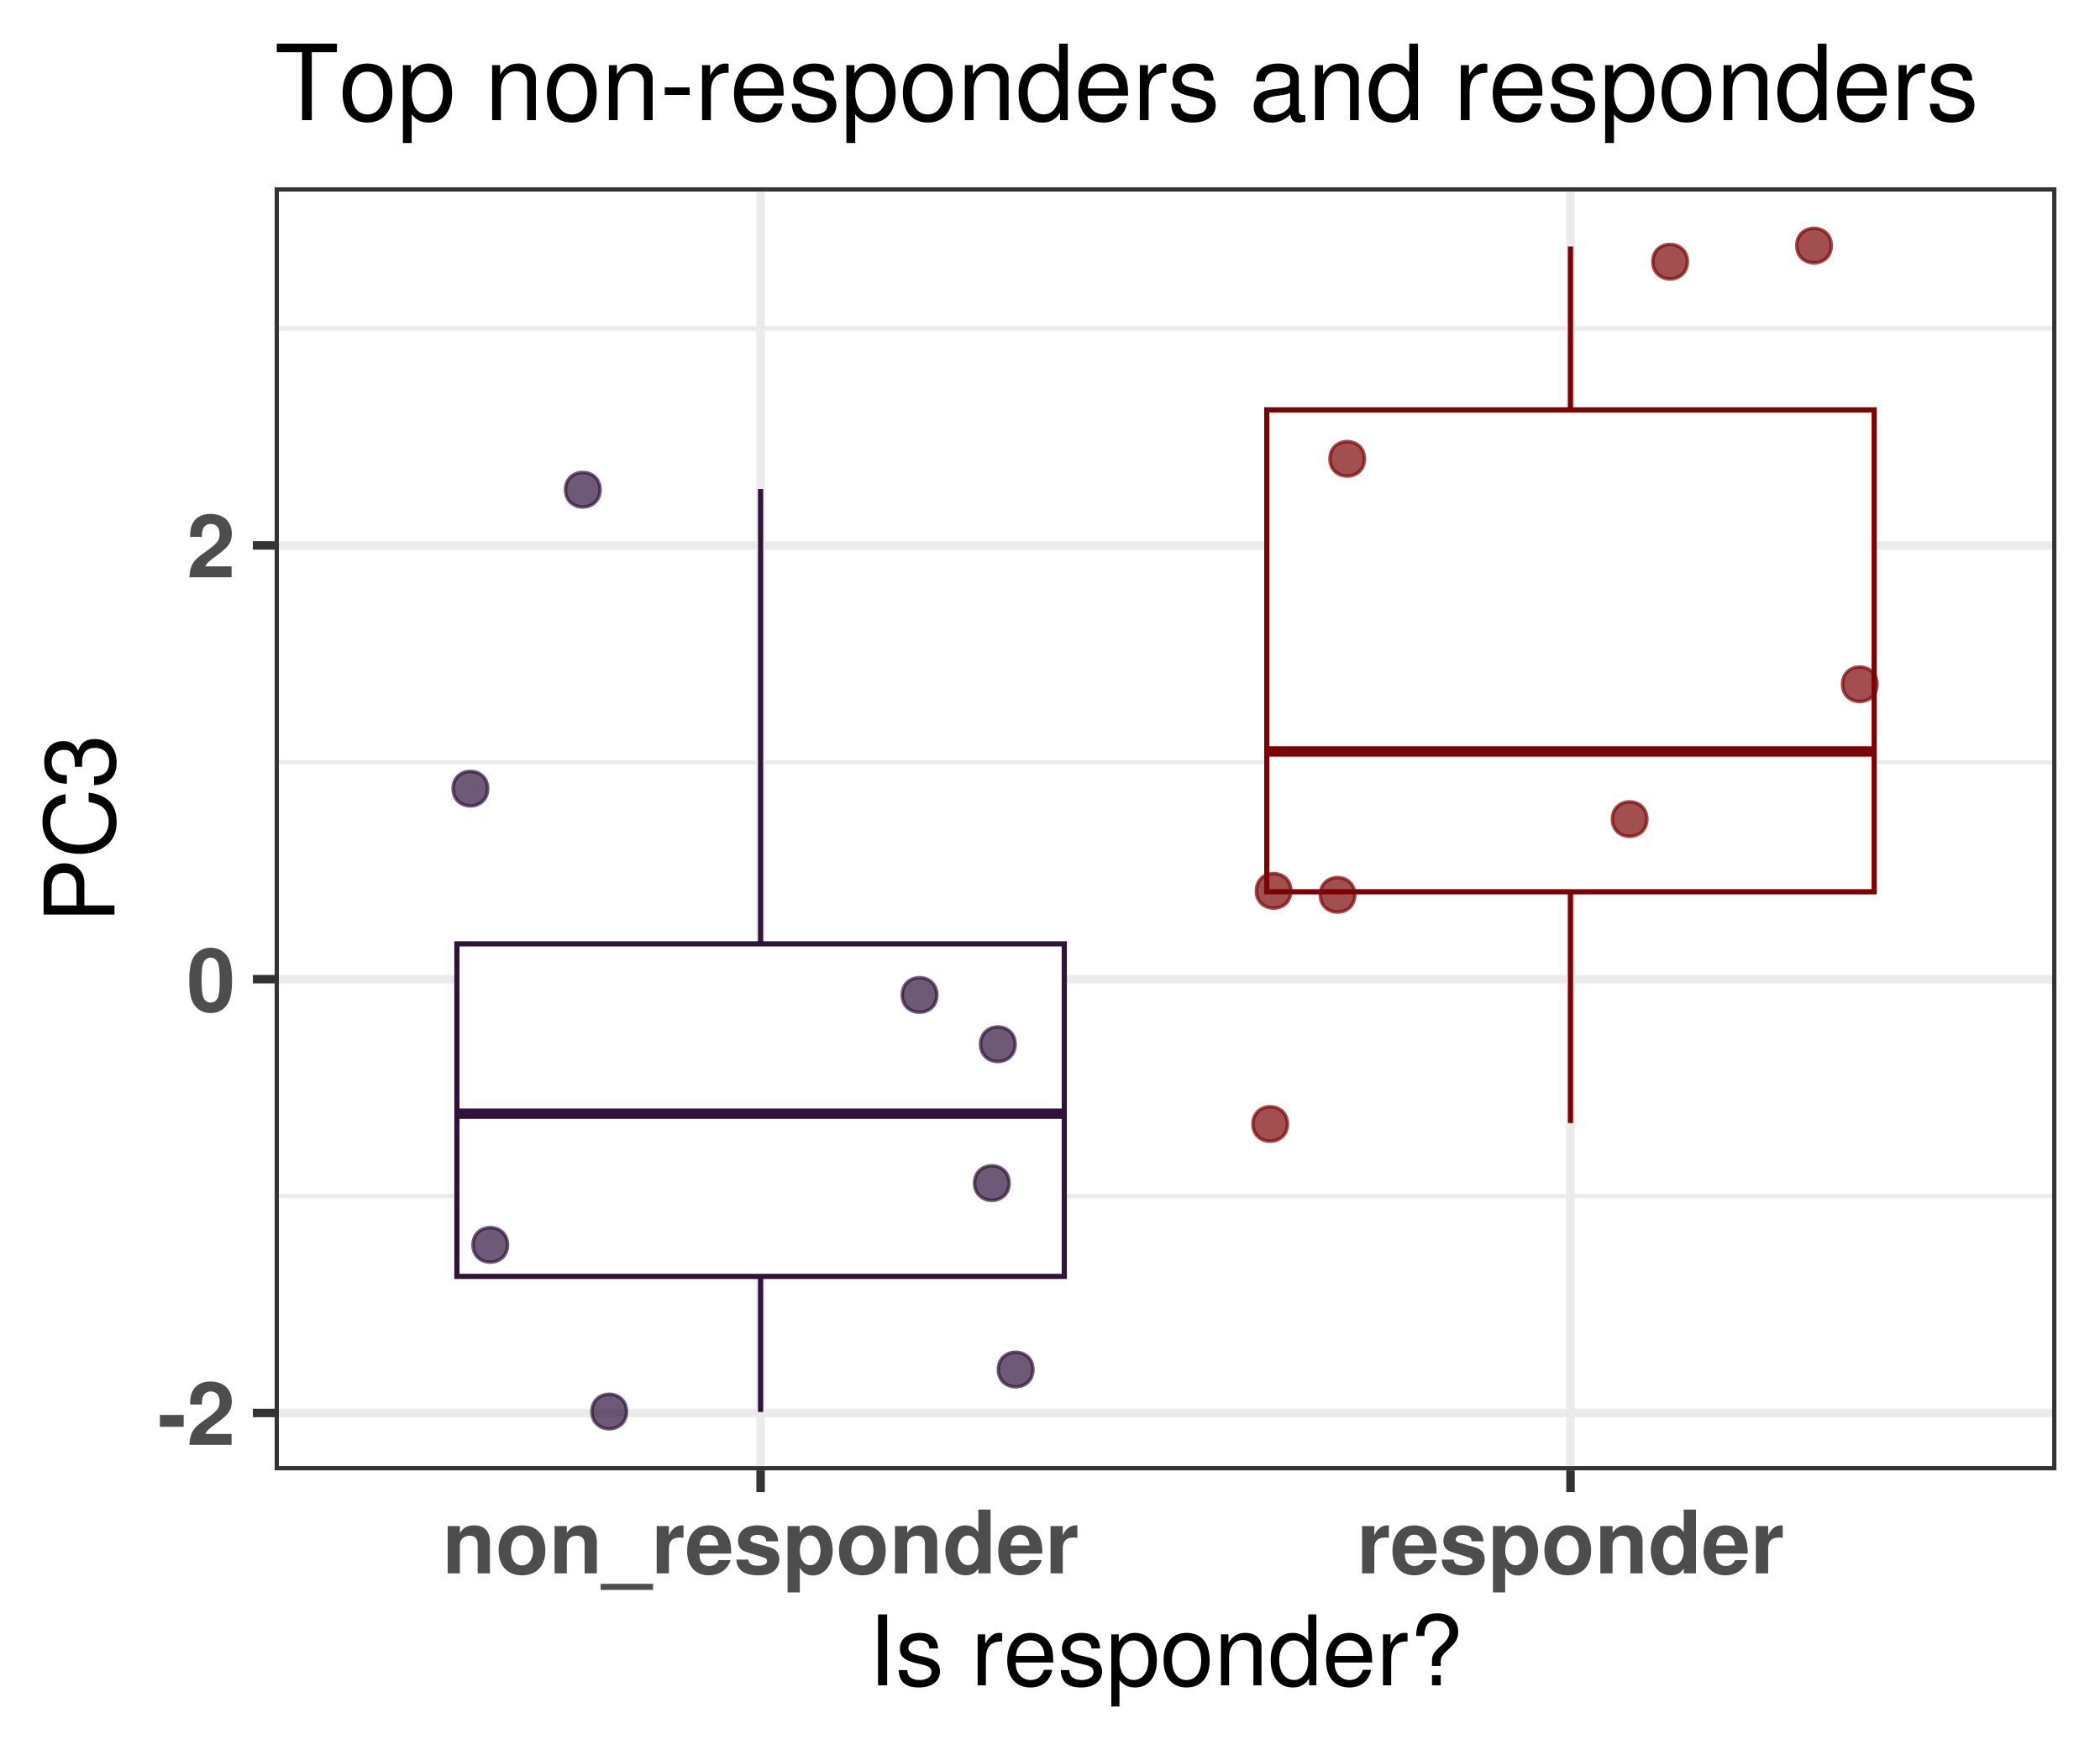 <?xml version="1.0" encoding="UTF-8"?>
<svg xmlns="http://www.w3.org/2000/svg" xmlns:xlink="http://www.w3.org/1999/xlink" width="432pt" height="360pt" viewBox="0 0 432 360" version="1.1">
<defs>
<g>
<symbol overflow="visible" id="glyph0-0">
<path style="stroke:none;" d=""/>
</symbol>
<symbol overflow="visible" id="glyph0-1">
<path style="stroke:none;" d="M 5.359 -6.156 L 0.469 -6.156 L 0.469 -3.719 L 5.359 -3.719 Z M 5.359 -6.156 "/>
</symbol>
<symbol overflow="visible" id="glyph0-2">
<path style="stroke:none;" d="M 9.219 -2.25 L 3.797 -2.25 C 4.141 -2.938 4.531 -3.312 6.406 -4.656 C 8.625 -6.281 9.266 -7.234 9.266 -8.984 C 9.266 -11.453 7.562 -13.031 4.891 -13.031 C 2.25 -13.031 0.703 -11.469 0.703 -8.766 L 0.703 -8.312 L 3.125 -8.312 L 3.125 -8.734 C 3.125 -10.156 3.797 -10.984 4.953 -10.984 C 6.062 -10.984 6.75 -10.203 6.75 -8.922 C 6.75 -7.5 6.312 -6.984 3.469 -4.969 C 1.312 -3.484 0.641 -2.375 0.547 0 L 9.219 0 Z M 9.219 -2.25 "/>
</symbol>
<symbol overflow="visible" id="glyph0-3">
<path style="stroke:none;" d="M 4.906 -13.031 C 3.547 -13.031 2.375 -12.453 1.609 -11.391 C 0.859 -10.406 0.516 -8.781 0.516 -6.297 C 0.516 -4.031 0.812 -2.453 1.422 -1.469 C 2.172 -0.25 3.422 0.406 4.906 0.406 C 6.297 0.406 7.438 -0.141 8.219 -1.203 C 8.953 -2.203 9.312 -3.828 9.312 -6.234 C 9.312 -8.562 9.016 -10.156 8.406 -11.141 C 7.656 -12.359 6.406 -13.031 4.906 -13.031 Z M 4.906 -11 C 5.562 -11 6.078 -10.641 6.391 -9.969 C 6.641 -9.438 6.781 -8.047 6.781 -6.281 C 6.781 -4.844 6.656 -3.438 6.469 -2.922 C 6.172 -2.156 5.641 -1.75 4.906 -1.75 C 4.25 -1.75 3.75 -2.094 3.438 -2.734 C 3.188 -3.281 3.047 -4.609 3.047 -6.312 C 3.047 -7.828 3.172 -9.266 3.359 -9.797 C 3.641 -10.562 4.188 -11 4.906 -11 Z M 4.906 -11 "/>
</symbol>
<symbol overflow="visible" id="glyph0-4">
<path style="stroke:none;" d="M 1.141 -9.719 L 1.141 0 L 3.656 0 L 3.656 -5.828 C 3.656 -6.984 4.453 -7.734 5.688 -7.734 C 6.766 -7.734 7.312 -7.141 7.312 -6 L 7.312 0 L 9.828 0 L 9.828 -6.516 C 9.828 -8.672 8.656 -9.875 6.562 -9.875 C 5.25 -9.875 4.375 -9.406 3.656 -8.312 L 3.656 -9.719 Z M 1.141 -9.719 "/>
</symbol>
<symbol overflow="visible" id="glyph0-5">
<path style="stroke:none;" d="M 5.422 -9.875 C 2.453 -9.875 0.625 -7.922 0.625 -4.734 C 0.625 -1.531 2.453 0.406 5.438 0.406 C 8.406 0.406 10.234 -1.531 10.234 -4.656 C 10.234 -7.953 8.453 -9.875 5.422 -9.875 Z M 5.438 -7.844 C 6.828 -7.844 7.719 -6.609 7.719 -4.703 C 7.719 -2.875 6.781 -1.625 5.438 -1.625 C 4.062 -1.625 3.156 -2.859 3.156 -4.734 C 3.156 -6.609 4.062 -7.844 5.438 -7.844 Z M 5.438 -7.844 "/>
</symbol>
<symbol overflow="visible" id="glyph0-6">
<path style="stroke:none;" d="M 10.406 2.156 L -0.391 2.156 L -0.391 3.406 L 10.406 3.406 Z M 10.406 2.156 "/>
</symbol>
<symbol overflow="visible" id="glyph0-7">
<path style="stroke:none;" d="M 1.141 -9.719 L 1.141 0 L 3.656 0 L 3.656 -5.172 C 3.656 -6.641 4.391 -7.375 5.875 -7.375 C 6.141 -7.375 6.312 -7.359 6.656 -7.312 L 6.656 -9.859 C 6.516 -9.875 6.469 -9.875 6.359 -9.875 C 5.203 -9.875 4.219 -9.125 3.656 -7.812 L 3.656 -9.719 Z M 1.141 -9.719 "/>
</symbol>
<symbol overflow="visible" id="glyph0-8">
<path style="stroke:none;" d="M 9.438 -4.062 C 9.453 -4.281 9.453 -4.375 9.453 -4.5 C 9.453 -5.469 9.312 -6.375 9.078 -7.062 C 8.422 -8.812 6.859 -9.875 4.891 -9.875 C 2.109 -9.875 0.391 -7.859 0.391 -4.609 C 0.391 -1.5 2.094 0.406 4.844 0.406 C 7.016 0.406 8.781 -0.812 9.344 -2.734 L 6.859 -2.734 C 6.547 -1.969 5.844 -1.516 4.938 -1.516 C 4.219 -1.516 3.641 -1.812 3.281 -2.359 C 3.047 -2.719 2.953 -3.156 2.922 -4.062 Z M 2.953 -5.734 C 3.109 -7.234 3.75 -7.953 4.859 -7.953 C 6.016 -7.953 6.703 -7.188 6.828 -5.734 Z M 2.953 -5.734 "/>
</symbol>
<symbol overflow="visible" id="glyph0-9">
<path style="stroke:none;" d="M 9.094 -6.594 C 9.047 -8.641 7.469 -9.875 4.859 -9.875 C 2.391 -9.875 0.859 -8.641 0.859 -6.641 C 0.859 -6 1.062 -5.438 1.406 -5.062 C 1.75 -4.719 2.047 -4.547 2.984 -4.25 L 6 -3.312 C 6.625 -3.109 6.844 -2.922 6.844 -2.516 C 6.844 -1.922 6.141 -1.562 4.969 -1.562 C 4.297 -1.562 3.797 -1.672 3.469 -1.906 C 3.203 -2.109 3.094 -2.297 2.984 -2.828 L 0.516 -2.828 C 0.594 -0.688 2.156 0.406 5.109 0.406 C 6.469 0.406 7.484 0.125 8.203 -0.453 C 8.922 -1.031 9.359 -1.922 9.359 -2.875 C 9.359 -4.141 8.734 -4.953 7.453 -5.328 L 4.266 -6.25 C 3.562 -6.469 3.391 -6.609 3.391 -7 C 3.391 -7.547 3.953 -7.906 4.844 -7.906 C 6.047 -7.906 6.641 -7.469 6.656 -6.594 Z M 9.094 -6.594 "/>
</symbol>
<symbol overflow="visible" id="glyph0-10">
<path style="stroke:none;" d="M 3.562 -9.719 L 1.047 -9.719 L 1.047 3.922 L 3.562 3.922 L 3.562 -1.156 C 4.172 -0.078 5.047 0.438 6.266 0.438 C 8.609 0.438 10.328 -1.766 10.328 -4.719 C 10.328 -6.078 9.938 -7.453 9.281 -8.359 C 8.641 -9.266 7.438 -9.875 6.266 -9.875 C 5.047 -9.875 4.172 -9.359 3.562 -8.281 Z M 5.688 -7.781 C 6.969 -7.781 7.812 -6.547 7.812 -4.688 C 7.812 -2.891 6.953 -1.672 5.688 -1.672 C 4.406 -1.672 3.562 -2.891 3.562 -4.719 C 3.562 -6.547 4.406 -7.781 5.688 -7.781 Z M 5.688 -7.781 "/>
</symbol>
<symbol overflow="visible" id="glyph0-11">
<path style="stroke:none;" d="M 7.297 0 L 9.812 0 L 9.812 -13.125 L 7.297 -13.125 L 7.297 -8.453 C 6.656 -9.438 5.828 -9.875 4.609 -9.875 C 2.281 -9.875 0.516 -7.656 0.516 -4.719 C 0.516 -3.406 0.922 -2.062 1.562 -1.141 C 2.234 -0.188 3.422 0.406 4.609 0.406 C 5.828 0.406 6.656 -0.016 7.297 -0.984 Z M 5.172 -7.781 C 6.438 -7.781 7.297 -6.547 7.297 -4.688 C 7.297 -2.922 6.422 -1.688 5.172 -1.688 C 3.906 -1.688 3.047 -2.938 3.047 -4.719 C 3.047 -6.531 3.906 -7.781 5.172 -7.781 Z M 5.172 -7.781 "/>
</symbol>
<symbol overflow="visible" id="glyph1-0">
<path style="stroke:none;" d=""/>
</symbol>
<symbol overflow="visible" id="glyph1-1">
<path style="stroke:none;" d="M 3.875 -14.578 L 2 -14.578 L 2 0 L 3.875 0 Z M 3.875 -14.578 "/>
</symbol>
<symbol overflow="visible" id="glyph1-2">
<path style="stroke:none;" d="M 8.766 -7.562 C 8.734 -9.625 7.375 -10.781 4.953 -10.781 C 2.516 -10.781 0.938 -9.516 0.938 -7.578 C 0.938 -5.938 1.781 -5.156 4.266 -4.562 L 5.812 -4.188 C 6.984 -3.906 7.438 -3.484 7.438 -2.734 C 7.438 -1.734 6.453 -1.078 5 -1.078 C 4.094 -1.078 3.344 -1.344 2.922 -1.781 C 2.656 -2.078 2.547 -2.375 2.438 -3.125 L 0.688 -3.125 C 0.766 -0.703 2.125 0.453 4.859 0.453 C 7.5 0.453 9.188 -0.844 9.188 -2.859 C 9.188 -4.422 8.297 -5.281 6.219 -5.781 L 4.625 -6.156 C 3.266 -6.484 2.688 -6.922 2.688 -7.656 C 2.688 -8.641 3.547 -9.234 4.906 -9.234 C 6.234 -9.234 6.953 -8.656 7 -7.562 Z M 8.766 -7.562 "/>
</symbol>
<symbol overflow="visible" id="glyph1-3">
<path style="stroke:none;" d=""/>
</symbol>
<symbol overflow="visible" id="glyph1-4">
<path style="stroke:none;" d="M 1.375 -10.484 L 1.375 0 L 3.062 0 L 3.062 -5.438 C 3.078 -7.953 4.125 -9.078 6.422 -9.016 L 6.422 -10.719 C 6.141 -10.766 5.984 -10.781 5.781 -10.781 C 4.703 -10.781 3.875 -10.141 2.922 -8.578 L 2.922 -10.484 Z M 1.375 -10.484 "/>
</symbol>
<symbol overflow="visible" id="glyph1-5">
<path style="stroke:none;" d="M 10.266 -4.688 C 10.266 -6.281 10.141 -7.234 9.844 -8.016 C 9.156 -9.734 7.562 -10.781 5.594 -10.781 C 2.688 -10.781 0.797 -8.562 0.797 -5.094 C 0.797 -1.641 2.594 0.453 5.562 0.453 C 7.953 0.453 9.625 -0.906 10.047 -3.188 L 8.359 -3.188 C 7.906 -1.797 6.953 -1.078 5.625 -1.078 C 4.562 -1.078 3.656 -1.562 3.094 -2.438 C 2.703 -3.047 2.562 -3.641 2.547 -4.688 Z M 2.578 -6.047 C 2.719 -7.984 3.906 -9.234 5.578 -9.234 C 7.281 -9.234 8.453 -7.922 8.453 -6.047 Z M 2.578 -6.047 "/>
</symbol>
<symbol overflow="visible" id="glyph1-6">
<path style="stroke:none;" d="M 1.078 4.359 L 2.766 4.359 L 2.766 -1.094 C 3.641 -0.016 4.625 0.453 5.984 0.453 C 8.703 0.453 10.453 -1.719 10.453 -5.062 C 10.453 -8.578 8.734 -10.781 5.953 -10.781 C 4.547 -10.781 3.406 -10.141 2.625 -8.906 L 2.625 -10.484 L 1.078 -10.484 Z M 5.688 -9.219 C 7.516 -9.219 8.719 -7.594 8.719 -5.094 C 8.719 -2.719 7.5 -1.094 5.688 -1.094 C 3.906 -1.094 2.766 -2.703 2.766 -5.156 C 2.766 -7.625 3.906 -9.219 5.688 -9.219 Z M 5.688 -9.219 "/>
</symbol>
<symbol overflow="visible" id="glyph1-7">
<path style="stroke:none;" d="M 5.438 -10.781 C 2.484 -10.781 0.719 -8.688 0.719 -5.156 C 0.719 -1.625 2.484 0.453 5.453 0.453 C 8.422 0.453 10.203 -1.641 10.203 -5.078 C 10.203 -8.719 8.484 -10.781 5.438 -10.781 Z M 5.453 -9.234 C 7.344 -9.234 8.453 -7.703 8.453 -5.094 C 8.453 -2.625 7.297 -1.078 5.453 -1.078 C 3.594 -1.078 2.453 -2.625 2.453 -5.156 C 2.453 -7.703 3.594 -9.234 5.453 -9.234 Z M 5.453 -9.234 "/>
</symbol>
<symbol overflow="visible" id="glyph1-8">
<path style="stroke:none;" d="M 1.406 -10.484 L 1.406 0 L 3.078 0 L 3.078 -5.781 C 3.078 -7.922 4.203 -9.312 5.922 -9.312 C 7.234 -9.312 8.078 -8.516 8.078 -7.266 L 8.078 0 L 9.734 0 L 9.734 -7.922 C 9.734 -9.656 8.438 -10.781 6.422 -10.781 C 4.859 -10.781 3.859 -10.188 2.938 -8.719 L 2.938 -10.484 Z M 1.406 -10.484 "/>
</symbol>
<symbol overflow="visible" id="glyph1-9">
<path style="stroke:none;" d="M 9.906 -14.578 L 8.234 -14.578 L 8.234 -9.156 C 7.547 -10.219 6.422 -10.781 5.016 -10.781 C 2.297 -10.781 0.516 -8.594 0.516 -5.266 C 0.516 -1.719 2.234 0.453 5.078 0.453 C 6.516 0.453 7.516 -0.078 8.422 -1.375 L 8.422 0 L 9.906 0 Z M 5.297 -9.219 C 7.094 -9.219 8.234 -7.641 8.234 -5.125 C 8.234 -2.703 7.078 -1.094 5.312 -1.094 C 3.484 -1.094 2.266 -2.719 2.266 -5.156 C 2.266 -7.594 3.484 -9.219 5.297 -9.219 Z M 5.297 -9.219 "/>
</symbol>
<symbol overflow="visible" id="glyph1-10">
<path style="stroke:none;" d="M 6.594 -3.984 L 6.594 -4.922 C 6.625 -5.812 6.906 -6.266 8.188 -7.406 C 9.688 -8.766 10.188 -9.641 10.188 -10.984 C 10.188 -13.312 8.516 -14.812 5.922 -14.812 C 3.016 -14.812 1.547 -13.234 1.547 -10.141 L 3.234 -10.141 C 3.234 -12.297 4.016 -13.266 5.812 -13.266 C 7.359 -13.266 8.375 -12.344 8.375 -10.984 C 8.375 -10.062 7.938 -9.281 6.875 -8.344 C 5.188 -6.844 4.797 -6.266 4.797 -5.078 L 4.797 -3.984 Z M 6.594 -2.078 L 4.797 -2.078 L 4.797 0 L 6.594 0 Z M 6.594 -2.078 "/>
</symbol>
<symbol overflow="visible" id="glyph2-0">
<path style="stroke:none;" d=""/>
</symbol>
<symbol overflow="visible" id="glyph2-1">
<path style="stroke:none;" d="M -6.188 -3.688 L -6.188 -8.266 C -6.188 -9.406 -6.516 -10.297 -7.219 -11.078 C -8.016 -11.953 -8.953 -12.344 -10.297 -12.344 C -13.047 -12.344 -14.578 -10.719 -14.578 -7.844 L -14.578 -1.812 L 0 -1.812 L 0 -3.688 Z M -7.812 -3.688 L -12.938 -3.688 L -12.938 -7.562 C -12.938 -9.344 -11.984 -10.406 -10.375 -10.406 C -8.781 -10.406 -7.812 -9.344 -7.812 -7.562 Z M -7.812 -3.688 "/>
</symbol>
<symbol overflow="visible" id="glyph2-2">
<path style="stroke:none;" d="M -10.062 -13.234 C -13.266 -12.656 -14.812 -10.812 -14.812 -7.625 C -14.812 -5.656 -14.203 -4.078 -13 -3 C -11.562 -1.688 -9.484 -0.953 -7.125 -0.953 C -4.719 -0.953 -2.656 -1.703 -1.234 -3.062 C -0.078 -4.203 0.453 -5.641 0.453 -7.547 C 0.453 -11.094 -1.453 -13.094 -5.312 -13.547 L -5.312 -11.625 C -4.312 -11.453 -3.641 -11.266 -3.062 -10.953 C -1.859 -10.359 -1.188 -9.125 -1.188 -7.562 C -1.188 -4.656 -3.5 -2.812 -7.141 -2.812 C -10.875 -2.812 -13.188 -4.562 -13.188 -7.406 C -13.188 -8.578 -12.844 -9.688 -12.266 -10.281 C -11.766 -10.812 -11.156 -11.125 -10.062 -11.344 Z M -10.062 -13.234 "/>
</symbol>
<symbol overflow="visible" id="glyph2-3">
<path style="stroke:none;" d="M -6.656 -4.422 L -6.656 -5.375 C -6.656 -7.297 -5.766 -8.312 -4.016 -8.312 C -2.203 -8.312 -1.094 -7.219 -1.094 -5.406 C -1.094 -3.453 -2.078 -2.516 -4.203 -2.406 L -4.203 -0.641 C -3.047 -0.719 -2.281 -0.922 -1.641 -1.266 C -0.234 -2 0.453 -3.375 0.453 -5.312 C 0.453 -8.234 -1.297 -10.125 -4.047 -10.125 C -5.875 -10.125 -6.875 -9.422 -7.484 -7.719 C -8.016 -9.047 -9.016 -9.703 -10.484 -9.703 C -12.953 -9.703 -14.453 -8.078 -14.453 -5.375 C -14.453 -2.516 -12.859 -1 -9.797 -0.938 L -9.797 -2.703 C -10.688 -2.719 -11.188 -2.797 -11.625 -3.016 C -12.438 -3.422 -12.922 -4.297 -12.922 -5.406 C -12.922 -6.953 -11.984 -7.906 -10.422 -7.906 C -9.406 -7.906 -8.781 -7.547 -8.438 -6.766 C -8.234 -6.281 -8.156 -5.641 -8.141 -4.422 Z M -6.656 -4.422 "/>
</symbol>
<symbol overflow="visible" id="glyph3-0">
<path style="stroke:none;" d=""/>
</symbol>
<symbol overflow="visible" id="glyph3-1">
<path style="stroke:none;" d="M 7.641 -13.969 L 12.812 -13.969 L 12.812 -15.734 L 0.453 -15.734 L 0.453 -13.969 L 5.641 -13.969 L 5.641 0 L 7.641 0 Z M 7.641 -13.969 "/>
</symbol>
<symbol overflow="visible" id="glyph3-2">
<path style="stroke:none;" d="M 5.875 -11.641 C 2.672 -11.641 0.781 -9.375 0.781 -5.578 C 0.781 -1.75 2.672 0.5 5.891 0.5 C 9.094 0.5 11.016 -1.766 11.016 -5.484 C 11.016 -9.422 9.156 -11.641 5.875 -11.641 Z M 5.891 -9.969 C 7.922 -9.969 9.141 -8.312 9.141 -5.5 C 9.141 -2.828 7.875 -1.172 5.891 -1.172 C 3.891 -1.172 2.656 -2.828 2.656 -5.578 C 2.656 -8.312 3.891 -9.969 5.891 -9.969 Z M 5.891 -9.969 "/>
</symbol>
<symbol overflow="visible" id="glyph3-3">
<path style="stroke:none;" d="M 1.172 4.703 L 2.984 4.703 L 2.984 -1.188 C 3.938 -0.016 4.984 0.5 6.453 0.5 C 9.391 0.5 11.297 -1.859 11.297 -5.469 C 11.297 -9.266 9.438 -11.641 6.438 -11.641 C 4.906 -11.641 3.672 -10.953 2.828 -9.609 L 2.828 -11.312 L 1.172 -11.312 Z M 6.125 -9.953 C 8.125 -9.953 9.422 -8.203 9.422 -5.5 C 9.422 -2.938 8.094 -1.188 6.125 -1.188 C 4.203 -1.188 2.984 -2.922 2.984 -5.578 C 2.984 -8.234 4.203 -9.953 6.125 -9.953 Z M 6.125 -9.953 "/>
</symbol>
<symbol overflow="visible" id="glyph3-4">
<path style="stroke:none;" d=""/>
</symbol>
<symbol overflow="visible" id="glyph3-5">
<path style="stroke:none;" d="M 1.516 -11.312 L 1.516 0 L 3.328 0 L 3.328 -6.234 C 3.328 -8.547 4.531 -10.062 6.391 -10.062 C 7.812 -10.062 8.719 -9.203 8.719 -7.844 L 8.719 0 L 10.516 0 L 10.516 -8.547 C 10.516 -10.438 9.109 -11.641 6.938 -11.641 C 5.25 -11.641 4.172 -10.984 3.172 -9.422 L 3.172 -11.312 Z M 1.516 -11.312 "/>
</symbol>
<symbol overflow="visible" id="glyph3-6">
<path style="stroke:none;" d="M 6.125 -6.734 L 1 -6.734 L 1 -5.188 L 6.125 -5.188 Z M 6.125 -6.734 "/>
</symbol>
<symbol overflow="visible" id="glyph3-7">
<path style="stroke:none;" d="M 1.484 -11.312 L 1.484 0 L 3.297 0 L 3.297 -5.875 C 3.328 -8.594 4.453 -9.797 6.938 -9.734 L 6.938 -11.578 C 6.625 -11.625 6.453 -11.641 6.234 -11.641 C 5.078 -11.641 4.188 -10.953 3.156 -9.266 L 3.156 -11.312 Z M 1.484 -11.312 "/>
</symbol>
<symbol overflow="visible" id="glyph3-8">
<path style="stroke:none;" d="M 11.078 -5.047 C 11.078 -6.781 10.953 -7.812 10.625 -8.656 C 9.891 -10.516 8.156 -11.641 6.047 -11.641 C 2.891 -11.641 0.859 -9.234 0.859 -5.5 C 0.859 -1.766 2.812 0.5 6 0.5 C 8.594 0.5 10.391 -0.969 10.844 -3.438 L 9.031 -3.438 C 8.531 -1.938 7.516 -1.172 6.062 -1.172 C 4.922 -1.172 3.953 -1.688 3.344 -2.641 C 2.922 -3.281 2.766 -3.938 2.75 -5.047 Z M 2.781 -6.516 C 2.938 -8.609 4.203 -9.969 6.031 -9.969 C 7.859 -9.969 9.141 -8.547 9.141 -6.516 Z M 2.781 -6.516 "/>
</symbol>
<symbol overflow="visible" id="glyph3-9">
<path style="stroke:none;" d="M 9.453 -8.156 C 9.438 -10.391 7.969 -11.641 5.359 -11.641 C 2.719 -11.641 1.016 -10.281 1.016 -8.188 C 1.016 -6.406 1.922 -5.578 4.594 -4.922 L 6.281 -4.516 C 7.531 -4.203 8.031 -3.75 8.031 -2.953 C 8.031 -1.875 6.969 -1.172 5.406 -1.172 C 4.422 -1.172 3.609 -1.453 3.156 -1.922 C 2.875 -2.25 2.75 -2.562 2.641 -3.375 L 0.734 -3.375 C 0.828 -0.75 2.281 0.5 5.25 0.5 C 8.094 0.5 9.906 -0.906 9.906 -3.094 C 9.906 -4.766 8.969 -5.703 6.719 -6.234 L 4.984 -6.656 C 3.516 -7 2.891 -7.469 2.891 -8.266 C 2.891 -9.328 3.828 -9.969 5.297 -9.969 C 6.734 -9.969 7.516 -9.344 7.562 -8.156 Z M 9.453 -8.156 "/>
</symbol>
<symbol overflow="visible" id="glyph3-10">
<path style="stroke:none;" d="M 10.688 -15.734 L 8.891 -15.734 L 8.891 -9.891 C 8.141 -11.031 6.938 -11.641 5.422 -11.641 C 2.484 -11.641 0.562 -9.281 0.562 -5.672 C 0.562 -1.859 2.422 0.5 5.484 0.5 C 7.047 0.5 8.125 -0.094 9.094 -1.484 L 9.094 0 L 10.688 0 Z M 5.719 -9.953 C 7.672 -9.953 8.891 -8.25 8.891 -5.531 C 8.891 -2.922 7.641 -1.188 5.75 -1.188 C 3.75 -1.188 2.438 -2.938 2.438 -5.578 C 2.438 -8.203 3.75 -9.953 5.719 -9.953 Z M 5.719 -9.953 "/>
</symbol>
<symbol overflow="visible" id="glyph3-11">
<path style="stroke:none;" d="M 11.547 -1.062 C 11.359 -1.016 11.266 -1.016 11.156 -1.016 C 10.531 -1.016 10.188 -1.344 10.188 -1.906 L 10.188 -8.547 C 10.188 -10.562 8.719 -11.641 5.938 -11.641 C 4.281 -11.641 2.953 -11.156 2.188 -10.328 C 1.656 -9.734 1.453 -9.094 1.406 -7.969 L 3.219 -7.969 C 3.375 -9.344 4.188 -9.969 5.875 -9.969 C 7.516 -9.969 8.406 -9.375 8.406 -8.297 L 8.406 -7.812 C 8.375 -7.047 7.984 -6.766 6.516 -6.562 C 3.969 -6.234 3.578 -6.156 2.891 -5.875 C 1.578 -5.312 0.906 -4.312 0.906 -2.844 C 0.906 -0.797 2.328 0.5 4.625 0.5 C 6.047 0.5 7.188 0 8.469 -1.172 C 8.594 0 9.156 0.5 10.328 0.5 C 10.703 0.5 10.953 0.453 11.547 0.297 Z M 8.406 -3.562 C 8.406 -2.953 8.234 -2.594 7.688 -2.094 C 6.953 -1.422 6.062 -1.078 5.016 -1.078 C 3.609 -1.078 2.781 -1.75 2.781 -2.891 C 2.781 -4.078 3.562 -4.688 5.5 -4.969 C 7.422 -5.219 7.797 -5.312 8.406 -5.594 Z M 8.406 -3.562 "/>
</symbol>
</g>
<clipPath id="clip1">
  <path d="M 56.5 38.52 L 423.031 38.52 L 423.031 302.418 L 56.5 302.418 Z M 56.5 38.52 "/>
</clipPath>
<clipPath id="clip2">
  <path d="M 56.5 245 L 423.031 245 L 423.031 247 L 56.5 247 Z M 56.5 245 "/>
</clipPath>
<clipPath id="clip3">
  <path d="M 56.5 156 L 423.031 156 L 423.031 158 L 56.5 158 Z M 56.5 156 "/>
</clipPath>
<clipPath id="clip4">
  <path d="M 56.5 67 L 423.031 67 L 423.031 69 L 56.5 69 Z M 56.5 67 "/>
</clipPath>
<clipPath id="clip5">
  <path d="M 56.5 289 L 423.031 289 L 423.031 292 L 56.5 292 Z M 56.5 289 "/>
</clipPath>
<clipPath id="clip6">
  <path d="M 56.5 200 L 423.031 200 L 423.031 203 L 56.5 203 Z M 56.5 200 "/>
</clipPath>
<clipPath id="clip7">
  <path d="M 56.5 111 L 423.031 111 L 423.031 114 L 56.5 114 Z M 56.5 111 "/>
</clipPath>
<clipPath id="clip8">
  <path d="M 155 38.52 L 158 38.52 L 158 302.418 L 155 302.418 Z M 155 38.52 "/>
</clipPath>
<clipPath id="clip9">
  <path d="M 322 38.52 L 324 38.52 L 324 302.418 L 322 302.418 Z M 322 38.52 "/>
</clipPath>
<clipPath id="clip10">
  <path d="M 56.5 38.52 L 423.031 38.52 L 423.031 302.418 L 56.5 302.418 Z M 56.5 38.52 "/>
</clipPath>
</defs>
<g id="surface1622">
<rect x="0" y="0" width="432" height="360" style="fill:rgb(100%,100%,100%);fill-opacity:1;stroke:none;"/>
<rect x="0" y="0" width="432" height="360" style="fill:rgb(100%,100%,100%);fill-opacity:1;stroke:none;"/>
<path style="fill:none;stroke-width:1.746;stroke-linecap:round;stroke-linejoin:round;stroke:rgb(100%,100%,100%);stroke-opacity:1;stroke-miterlimit:10;" d="M 0 360 L 432 360 L 432 0 L 0 0 Z M 0 360 "/>
<g clip-path="url(#clip1)" clip-rule="nonzero">
<path style=" stroke:none;fill-rule:nonzero;fill:rgb(100%,100%,100%);fill-opacity:1;" d="M 56.5 302.418 L 423.031 302.418 L 423.031 38.52 L 56.5 38.52 Z M 56.5 302.418 "/>
</g>
<g clip-path="url(#clip2)" clip-rule="nonzero">
<path style="fill:none;stroke-width:0.873;stroke-linecap:butt;stroke-linejoin:round;stroke:rgb(92.157%,92.157%,92.157%);stroke-opacity:1;stroke-miterlimit:10;" d="M 56.5 246.012 L 423.035 246.012 "/>
</g>
<g clip-path="url(#clip3)" clip-rule="nonzero">
<path style="fill:none;stroke-width:0.873;stroke-linecap:butt;stroke-linejoin:round;stroke:rgb(92.157%,92.157%,92.157%);stroke-opacity:1;stroke-miterlimit:10;" d="M 56.5 156.789 L 423.035 156.789 "/>
</g>
<g clip-path="url(#clip4)" clip-rule="nonzero">
<path style="fill:none;stroke-width:0.873;stroke-linecap:butt;stroke-linejoin:round;stroke:rgb(92.157%,92.157%,92.157%);stroke-opacity:1;stroke-miterlimit:10;" d="M 56.5 67.566 L 423.035 67.566 "/>
</g>
<g clip-path="url(#clip5)" clip-rule="nonzero">
<path style="fill:none;stroke-width:1.746;stroke-linecap:butt;stroke-linejoin:round;stroke:rgb(92.157%,92.157%,92.157%);stroke-opacity:1;stroke-miterlimit:10;" d="M 56.5 290.621 L 423.035 290.621 "/>
</g>
<g clip-path="url(#clip6)" clip-rule="nonzero">
<path style="fill:none;stroke-width:1.746;stroke-linecap:butt;stroke-linejoin:round;stroke:rgb(92.157%,92.157%,92.157%);stroke-opacity:1;stroke-miterlimit:10;" d="M 56.5 201.398 L 423.035 201.398 "/>
</g>
<g clip-path="url(#clip7)" clip-rule="nonzero">
<path style="fill:none;stroke-width:1.746;stroke-linecap:butt;stroke-linejoin:round;stroke:rgb(92.157%,92.157%,92.157%);stroke-opacity:1;stroke-miterlimit:10;" d="M 56.5 112.18 L 423.035 112.18 "/>
</g>
<g clip-path="url(#clip8)" clip-rule="nonzero">
<path style="fill:none;stroke-width:1.746;stroke-linecap:butt;stroke-linejoin:round;stroke:rgb(92.157%,92.157%,92.157%);stroke-opacity:1;stroke-miterlimit:10;" d="M 156.465 302.418 L 156.465 38.52 "/>
</g>
<g clip-path="url(#clip9)" clip-rule="nonzero">
<path style="fill:none;stroke-width:1.746;stroke-linecap:butt;stroke-linejoin:round;stroke:rgb(92.157%,92.157%,92.157%);stroke-opacity:1;stroke-miterlimit:10;" d="M 323.07 302.418 L 323.07 38.52 "/>
</g>
<path style="fill:none;stroke-width:1.067;stroke-linecap:butt;stroke-linejoin:round;stroke:rgb(18.824%,7.059%,23.137%);stroke-opacity:1;stroke-miterlimit:10;" d="M 156.465 194.133 L 156.465 100.586 "/>
<path style="fill:none;stroke-width:1.067;stroke-linecap:butt;stroke-linejoin:round;stroke:rgb(18.824%,7.059%,23.137%);stroke-opacity:1;stroke-miterlimit:10;" d="M 156.465 262.531 L 156.465 290.422 "/>
<path style="fill-rule:nonzero;fill:rgb(100%,100%,100%);fill-opacity:1;stroke-width:1.067;stroke-linecap:butt;stroke-linejoin:miter;stroke:rgb(18.824%,7.059%,23.137%);stroke-opacity:1;stroke-miterlimit:10;" d="M 93.988 194.133 L 93.988 262.531 L 218.941 262.531 L 218.941 194.133 Z M 93.988 194.133 "/>
<path style="fill:none;stroke-width:2.134;stroke-linecap:butt;stroke-linejoin:miter;stroke:rgb(18.824%,7.059%,23.137%);stroke-opacity:1;stroke-miterlimit:10;" d="M 93.988 229.066 L 218.941 229.066 "/>
<path style="fill:none;stroke-width:1.067;stroke-linecap:butt;stroke-linejoin:round;stroke:rgb(47.843%,1.569%,1.176%);stroke-opacity:1;stroke-miterlimit:10;" d="M 323.07 84.301 L 323.07 50.695 "/>
<path style="fill:none;stroke-width:1.067;stroke-linecap:butt;stroke-linejoin:round;stroke:rgb(47.843%,1.569%,1.176%);stroke-opacity:1;stroke-miterlimit:10;" d="M 323.07 183.422 L 323.07 230.996 "/>
<path style="fill-rule:nonzero;fill:rgb(100%,100%,100%);fill-opacity:1;stroke-width:1.067;stroke-linecap:butt;stroke-linejoin:miter;stroke:rgb(47.843%,1.569%,1.176%);stroke-opacity:1;stroke-miterlimit:10;" d="M 260.594 84.301 L 260.594 183.422 L 385.547 183.422 L 385.547 84.301 Z M 260.594 84.301 "/>
<path style="fill:none;stroke-width:2.134;stroke-linecap:butt;stroke-linejoin:miter;stroke:rgb(47.843%,1.569%,1.176%);stroke-opacity:1;stroke-miterlimit:10;" d="M 260.594 154.562 L 385.547 154.562 "/>
<path style="fill-rule:nonzero;fill:rgb(18.824%,7.059%,23.137%);fill-opacity:0.698;stroke-width:0.709;stroke-linecap:round;stroke-linejoin:round;stroke:rgb(18.824%,7.059%,23.137%);stroke-opacity:0.698;stroke-miterlimit:10;" d="M 128.879 290.328 C 128.879 295.066 121.77 295.066 121.77 290.328 C 121.77 285.586 128.879 285.586 128.879 290.328 "/>
<path style="fill-rule:nonzero;fill:rgb(18.824%,7.059%,23.137%);fill-opacity:0.698;stroke-width:0.709;stroke-linecap:round;stroke-linejoin:round;stroke:rgb(18.824%,7.059%,23.137%);stroke-opacity:0.698;stroke-miterlimit:10;" d="M 192.715 204.645 C 192.715 209.387 185.605 209.387 185.605 204.645 C 185.605 199.906 192.715 199.906 192.715 204.645 "/>
<path style="fill-rule:nonzero;fill:rgb(47.843%,1.569%,1.176%);fill-opacity:0.698;stroke-width:0.709;stroke-linecap:round;stroke-linejoin:round;stroke:rgb(47.843%,1.569%,1.176%);stroke-opacity:0.698;stroke-miterlimit:10;" d="M 376.727 50.516 C 376.727 55.254 369.617 55.254 369.617 50.516 C 369.617 45.773 376.727 45.773 376.727 50.516 "/>
<path style="fill-rule:nonzero;fill:rgb(47.843%,1.569%,1.176%);fill-opacity:0.698;stroke-width:0.709;stroke-linecap:round;stroke-linejoin:round;stroke:rgb(47.843%,1.569%,1.176%);stroke-opacity:0.698;stroke-miterlimit:10;" d="M 347.113 53.824 C 347.113 58.562 340 58.562 340 53.824 C 340 49.082 347.113 49.082 347.113 53.824 "/>
<path style="fill-rule:nonzero;fill:rgb(47.843%,1.569%,1.176%);fill-opacity:0.698;stroke-width:0.709;stroke-linecap:round;stroke-linejoin:round;stroke:rgb(47.843%,1.569%,1.176%);stroke-opacity:0.698;stroke-miterlimit:10;" d="M 278.707 184.047 C 278.707 188.789 271.598 188.789 271.598 184.047 C 271.598 179.309 278.707 179.309 278.707 184.047 "/>
<path style="fill-rule:nonzero;fill:rgb(47.843%,1.569%,1.176%);fill-opacity:0.698;stroke-width:0.709;stroke-linecap:round;stroke-linejoin:round;stroke:rgb(47.843%,1.569%,1.176%);stroke-opacity:0.698;stroke-miterlimit:10;" d="M 386.133 140.738 C 386.133 145.48 379.023 145.48 379.023 140.738 C 379.023 136 386.133 136 386.133 140.738 "/>
<path style="fill-rule:nonzero;fill:rgb(47.843%,1.569%,1.176%);fill-opacity:0.698;stroke-width:0.709;stroke-linecap:round;stroke-linejoin:round;stroke:rgb(47.843%,1.569%,1.176%);stroke-opacity:0.698;stroke-miterlimit:10;" d="M 280.695 94.371 C 280.695 99.109 273.586 99.109 273.586 94.371 C 273.586 89.629 280.695 89.629 280.695 94.371 "/>
<path style="fill-rule:nonzero;fill:rgb(47.843%,1.569%,1.176%);fill-opacity:0.698;stroke-width:0.709;stroke-linecap:round;stroke-linejoin:round;stroke:rgb(47.843%,1.569%,1.176%);stroke-opacity:0.698;stroke-miterlimit:10;" d="M 338.793 168.477 C 338.793 173.215 331.684 173.215 331.684 168.477 C 331.684 163.734 338.793 163.734 338.793 168.477 "/>
<path style="fill-rule:nonzero;fill:rgb(47.843%,1.569%,1.176%);fill-opacity:0.698;stroke-width:0.709;stroke-linecap:round;stroke-linejoin:round;stroke:rgb(47.843%,1.569%,1.176%);stroke-opacity:0.698;stroke-miterlimit:10;" d="M 265.559 183.234 C 265.559 187.973 258.449 187.973 258.449 183.234 C 258.449 178.492 265.559 178.492 265.559 183.234 "/>
<path style="fill-rule:nonzero;fill:rgb(47.843%,1.569%,1.176%);fill-opacity:0.698;stroke-width:0.709;stroke-linecap:round;stroke-linejoin:round;stroke:rgb(47.843%,1.569%,1.176%);stroke-opacity:0.698;stroke-miterlimit:10;" d="M 264.848 231.184 C 264.848 235.922 257.738 235.922 257.738 231.184 C 257.738 226.441 264.848 226.441 264.848 231.184 "/>
<path style="fill-rule:nonzero;fill:rgb(18.824%,7.059%,23.137%);fill-opacity:0.698;stroke-width:0.709;stroke-linecap:round;stroke-linejoin:round;stroke:rgb(18.824%,7.059%,23.137%);stroke-opacity:0.698;stroke-miterlimit:10;" d="M 207.59 243.34 C 207.59 248.078 200.477 248.078 200.477 243.34 C 200.477 238.598 207.59 238.598 207.59 243.34 "/>
<path style="fill-rule:nonzero;fill:rgb(18.824%,7.059%,23.137%);fill-opacity:0.698;stroke-width:0.709;stroke-linecap:round;stroke-linejoin:round;stroke:rgb(18.824%,7.059%,23.137%);stroke-opacity:0.698;stroke-miterlimit:10;" d="M 212.492 281.688 C 212.492 286.426 205.379 286.426 205.379 281.688 C 205.379 276.945 212.492 276.945 212.492 281.688 "/>
<path style="fill-rule:nonzero;fill:rgb(18.824%,7.059%,23.137%);fill-opacity:0.698;stroke-width:0.709;stroke-linecap:round;stroke-linejoin:round;stroke:rgb(18.824%,7.059%,23.137%);stroke-opacity:0.698;stroke-miterlimit:10;" d="M 123.441 100.727 C 123.441 105.469 116.332 105.469 116.332 100.727 C 116.332 95.988 123.441 95.988 123.441 100.727 "/>
<path style="fill-rule:nonzero;fill:rgb(18.824%,7.059%,23.137%);fill-opacity:0.698;stroke-width:0.709;stroke-linecap:round;stroke-linejoin:round;stroke:rgb(18.824%,7.059%,23.137%);stroke-opacity:0.698;stroke-miterlimit:10;" d="M 104.406 256.051 C 104.406 260.793 97.297 260.793 97.297 256.051 C 97.297 251.312 104.406 251.312 104.406 256.051 "/>
<path style="fill-rule:nonzero;fill:rgb(18.824%,7.059%,23.137%);fill-opacity:0.698;stroke-width:0.709;stroke-linecap:round;stroke-linejoin:round;stroke:rgb(18.824%,7.059%,23.137%);stroke-opacity:0.698;stroke-miterlimit:10;" d="M 208.828 214.785 C 208.828 219.523 201.715 219.523 201.715 214.785 C 201.715 210.043 208.828 210.043 208.828 214.785 "/>
<path style="fill-rule:nonzero;fill:rgb(18.824%,7.059%,23.137%);fill-opacity:0.698;stroke-width:0.709;stroke-linecap:round;stroke-linejoin:round;stroke:rgb(18.824%,7.059%,23.137%);stroke-opacity:0.698;stroke-miterlimit:10;" d="M 100.32 162.211 C 100.32 166.953 93.211 166.953 93.211 162.211 C 93.211 157.473 100.32 157.473 100.32 162.211 "/>
<g clip-path="url(#clip10)" clip-rule="nonzero">
<path style="fill:none;stroke-width:1.746;stroke-linecap:round;stroke-linejoin:round;stroke:rgb(20%,20%,20%);stroke-opacity:1;stroke-miterlimit:10;" d="M 56.5 302.418 L 423.031 302.418 L 423.031 38.52 L 56.5 38.52 Z M 56.5 302.418 "/>
</g>
<g style="fill:rgb(30.196%,30.196%,30.196%);fill-opacity:1;">
  <use xlink:href="#glyph0-1" x="32.426" y="297.184"/>
  <use xlink:href="#glyph0-2" x="38.42" y="297.184"/>
</g>
<g style="fill:rgb(30.196%,30.196%,30.196%);fill-opacity:1;">
  <use xlink:href="#glyph0-3" x="38.422" y="207.961"/>
</g>
<g style="fill:rgb(30.196%,30.196%,30.196%);fill-opacity:1;">
  <use xlink:href="#glyph0-2" x="38.422" y="118.738"/>
</g>
<path style="fill:none;stroke-width:1.746;stroke-linecap:butt;stroke-linejoin:round;stroke:rgb(20%,20%,20%);stroke-opacity:1;stroke-miterlimit:10;" d="M 52.02 290.621 L 56.5 290.621 "/>
<path style="fill:none;stroke-width:1.746;stroke-linecap:butt;stroke-linejoin:round;stroke:rgb(20%,20%,20%);stroke-opacity:1;stroke-miterlimit:10;" d="M 52.02 201.398 L 56.5 201.398 "/>
<path style="fill:none;stroke-width:1.746;stroke-linecap:butt;stroke-linejoin:round;stroke:rgb(20%,20%,20%);stroke-opacity:1;stroke-miterlimit:10;" d="M 52.02 112.18 L 56.5 112.18 "/>
<path style="fill:none;stroke-width:1.746;stroke-linecap:butt;stroke-linejoin:round;stroke:rgb(20%,20%,20%);stroke-opacity:1;stroke-miterlimit:10;" d="M 156.465 306.902 L 156.465 302.418 "/>
<path style="fill:none;stroke-width:1.746;stroke-linecap:butt;stroke-linejoin:round;stroke:rgb(20%,20%,20%);stroke-opacity:1;stroke-miterlimit:10;" d="M 323.07 306.902 L 323.07 302.418 "/>
<g style="fill:rgb(30.196%,30.196%,30.196%);fill-opacity:1;">
  <use xlink:href="#glyph0-4" x="90.953" y="323.609"/>
  <use xlink:href="#glyph0-5" x="101.951" y="323.609"/>
  <use xlink:href="#glyph0-4" x="112.949" y="323.609"/>
  <use xlink:href="#glyph0-6" x="123.947" y="323.609"/>
  <use xlink:href="#glyph0-7" x="133.955" y="323.609"/>
  <use xlink:href="#glyph0-8" x="140.957" y="323.609"/>
  <use xlink:href="#glyph0-9" x="150.965" y="323.609"/>
  <use xlink:href="#glyph0-10" x="160.973" y="323.609"/>
  <use xlink:href="#glyph0-5" x="171.971" y="323.609"/>
  <use xlink:href="#glyph0-4" x="182.969" y="323.609"/>
  <use xlink:href="#glyph0-11" x="193.967" y="323.609"/>
  <use xlink:href="#glyph0-8" x="204.965" y="323.609"/>
  <use xlink:href="#glyph0-7" x="214.973" y="323.609"/>
</g>
<g style="fill:rgb(30.196%,30.196%,30.196%);fill-opacity:1;">
  <use xlink:href="#glyph0-7" x="279.059" y="323.609"/>
  <use xlink:href="#glyph0-8" x="286.061" y="323.609"/>
  <use xlink:href="#glyph0-9" x="296.069" y="323.609"/>
  <use xlink:href="#glyph0-10" x="306.077" y="323.609"/>
  <use xlink:href="#glyph0-5" x="317.075" y="323.609"/>
  <use xlink:href="#glyph0-4" x="328.073" y="323.609"/>
  <use xlink:href="#glyph0-11" x="339.071" y="323.609"/>
  <use xlink:href="#glyph0-8" x="350.069" y="323.609"/>
  <use xlink:href="#glyph0-7" x="360.077" y="323.609"/>
</g>
<g style="fill:rgb(0%,0%,0%);fill-opacity:1;">
  <use xlink:href="#glyph1-1" x="178.625" y="346.633"/>
  <use xlink:href="#glyph1-2" x="184.185" y="346.633"/>
  <use xlink:href="#glyph1-3" x="194.185" y="346.633"/>
  <use xlink:href="#glyph1-4" x="199.745" y="346.633"/>
  <use xlink:href="#glyph1-5" x="206.405" y="346.633"/>
  <use xlink:href="#glyph1-2" x="217.525" y="346.633"/>
  <use xlink:href="#glyph1-6" x="227.525" y="346.633"/>
  <use xlink:href="#glyph1-7" x="238.645" y="346.633"/>
  <use xlink:href="#glyph1-8" x="249.765" y="346.633"/>
  <use xlink:href="#glyph1-9" x="260.885" y="346.633"/>
  <use xlink:href="#glyph1-5" x="272.005" y="346.633"/>
  <use xlink:href="#glyph1-4" x="283.125" y="346.633"/>
  <use xlink:href="#glyph1-10" x="289.785" y="346.633"/>
</g>
<g style="fill:rgb(0%,0%,0%);fill-opacity:1;">
  <use xlink:href="#glyph2-1" x="23.547" y="189.918"/>
  <use xlink:href="#glyph2-2" x="23.547" y="176.578"/>
  <use xlink:href="#glyph2-3" x="23.547" y="162.138"/>
</g>
<g style="fill:rgb(0%,0%,0%);fill-opacity:1;">
  <use xlink:href="#glyph3-1" x="56.5" y="24.711"/>
  <use xlink:href="#glyph3-2" x="69.698" y="24.711"/>
  <use xlink:href="#glyph3-3" x="81.707" y="24.711"/>
  <use xlink:href="#glyph3-4" x="93.717" y="24.711"/>
  <use xlink:href="#glyph3-5" x="99.722" y="24.711"/>
  <use xlink:href="#glyph3-2" x="111.731" y="24.711"/>
  <use xlink:href="#glyph3-5" x="123.741" y="24.711"/>
  <use xlink:href="#glyph3-6" x="135.75" y="24.711"/>
  <use xlink:href="#glyph3-7" x="142.943" y="24.711"/>
  <use xlink:href="#glyph3-8" x="150.136" y="24.711"/>
  <use xlink:href="#glyph3-9" x="162.146" y="24.711"/>
  <use xlink:href="#glyph3-3" x="172.946" y="24.711"/>
  <use xlink:href="#glyph3-2" x="184.955" y="24.711"/>
  <use xlink:href="#glyph3-5" x="196.965" y="24.711"/>
  <use xlink:href="#glyph3-10" x="208.974" y="24.711"/>
  <use xlink:href="#glyph3-8" x="220.984" y="24.711"/>
  <use xlink:href="#glyph3-7" x="232.994" y="24.711"/>
  <use xlink:href="#glyph3-9" x="240.186" y="24.711"/>
  <use xlink:href="#glyph3-4" x="250.986" y="24.711"/>
  <use xlink:href="#glyph3-11" x="256.991" y="24.711"/>
  <use xlink:href="#glyph3-5" x="269.001" y="24.711"/>
  <use xlink:href="#glyph3-10" x="281.01" y="24.711"/>
  <use xlink:href="#glyph3-4" x="293.02" y="24.711"/>
  <use xlink:href="#glyph3-7" x="299.025" y="24.711"/>
  <use xlink:href="#glyph3-8" x="306.218" y="24.711"/>
  <use xlink:href="#glyph3-9" x="318.227" y="24.711"/>
  <use xlink:href="#glyph3-3" x="329.027" y="24.711"/>
  <use xlink:href="#glyph3-2" x="341.037" y="24.711"/>
  <use xlink:href="#glyph3-5" x="353.046" y="24.711"/>
  <use xlink:href="#glyph3-10" x="365.056" y="24.711"/>
  <use xlink:href="#glyph3-8" x="377.066" y="24.711"/>
  <use xlink:href="#glyph3-7" x="389.075" y="24.711"/>
  <use xlink:href="#glyph3-9" x="396.268" y="24.711"/>
</g>
</g>
</svg>
